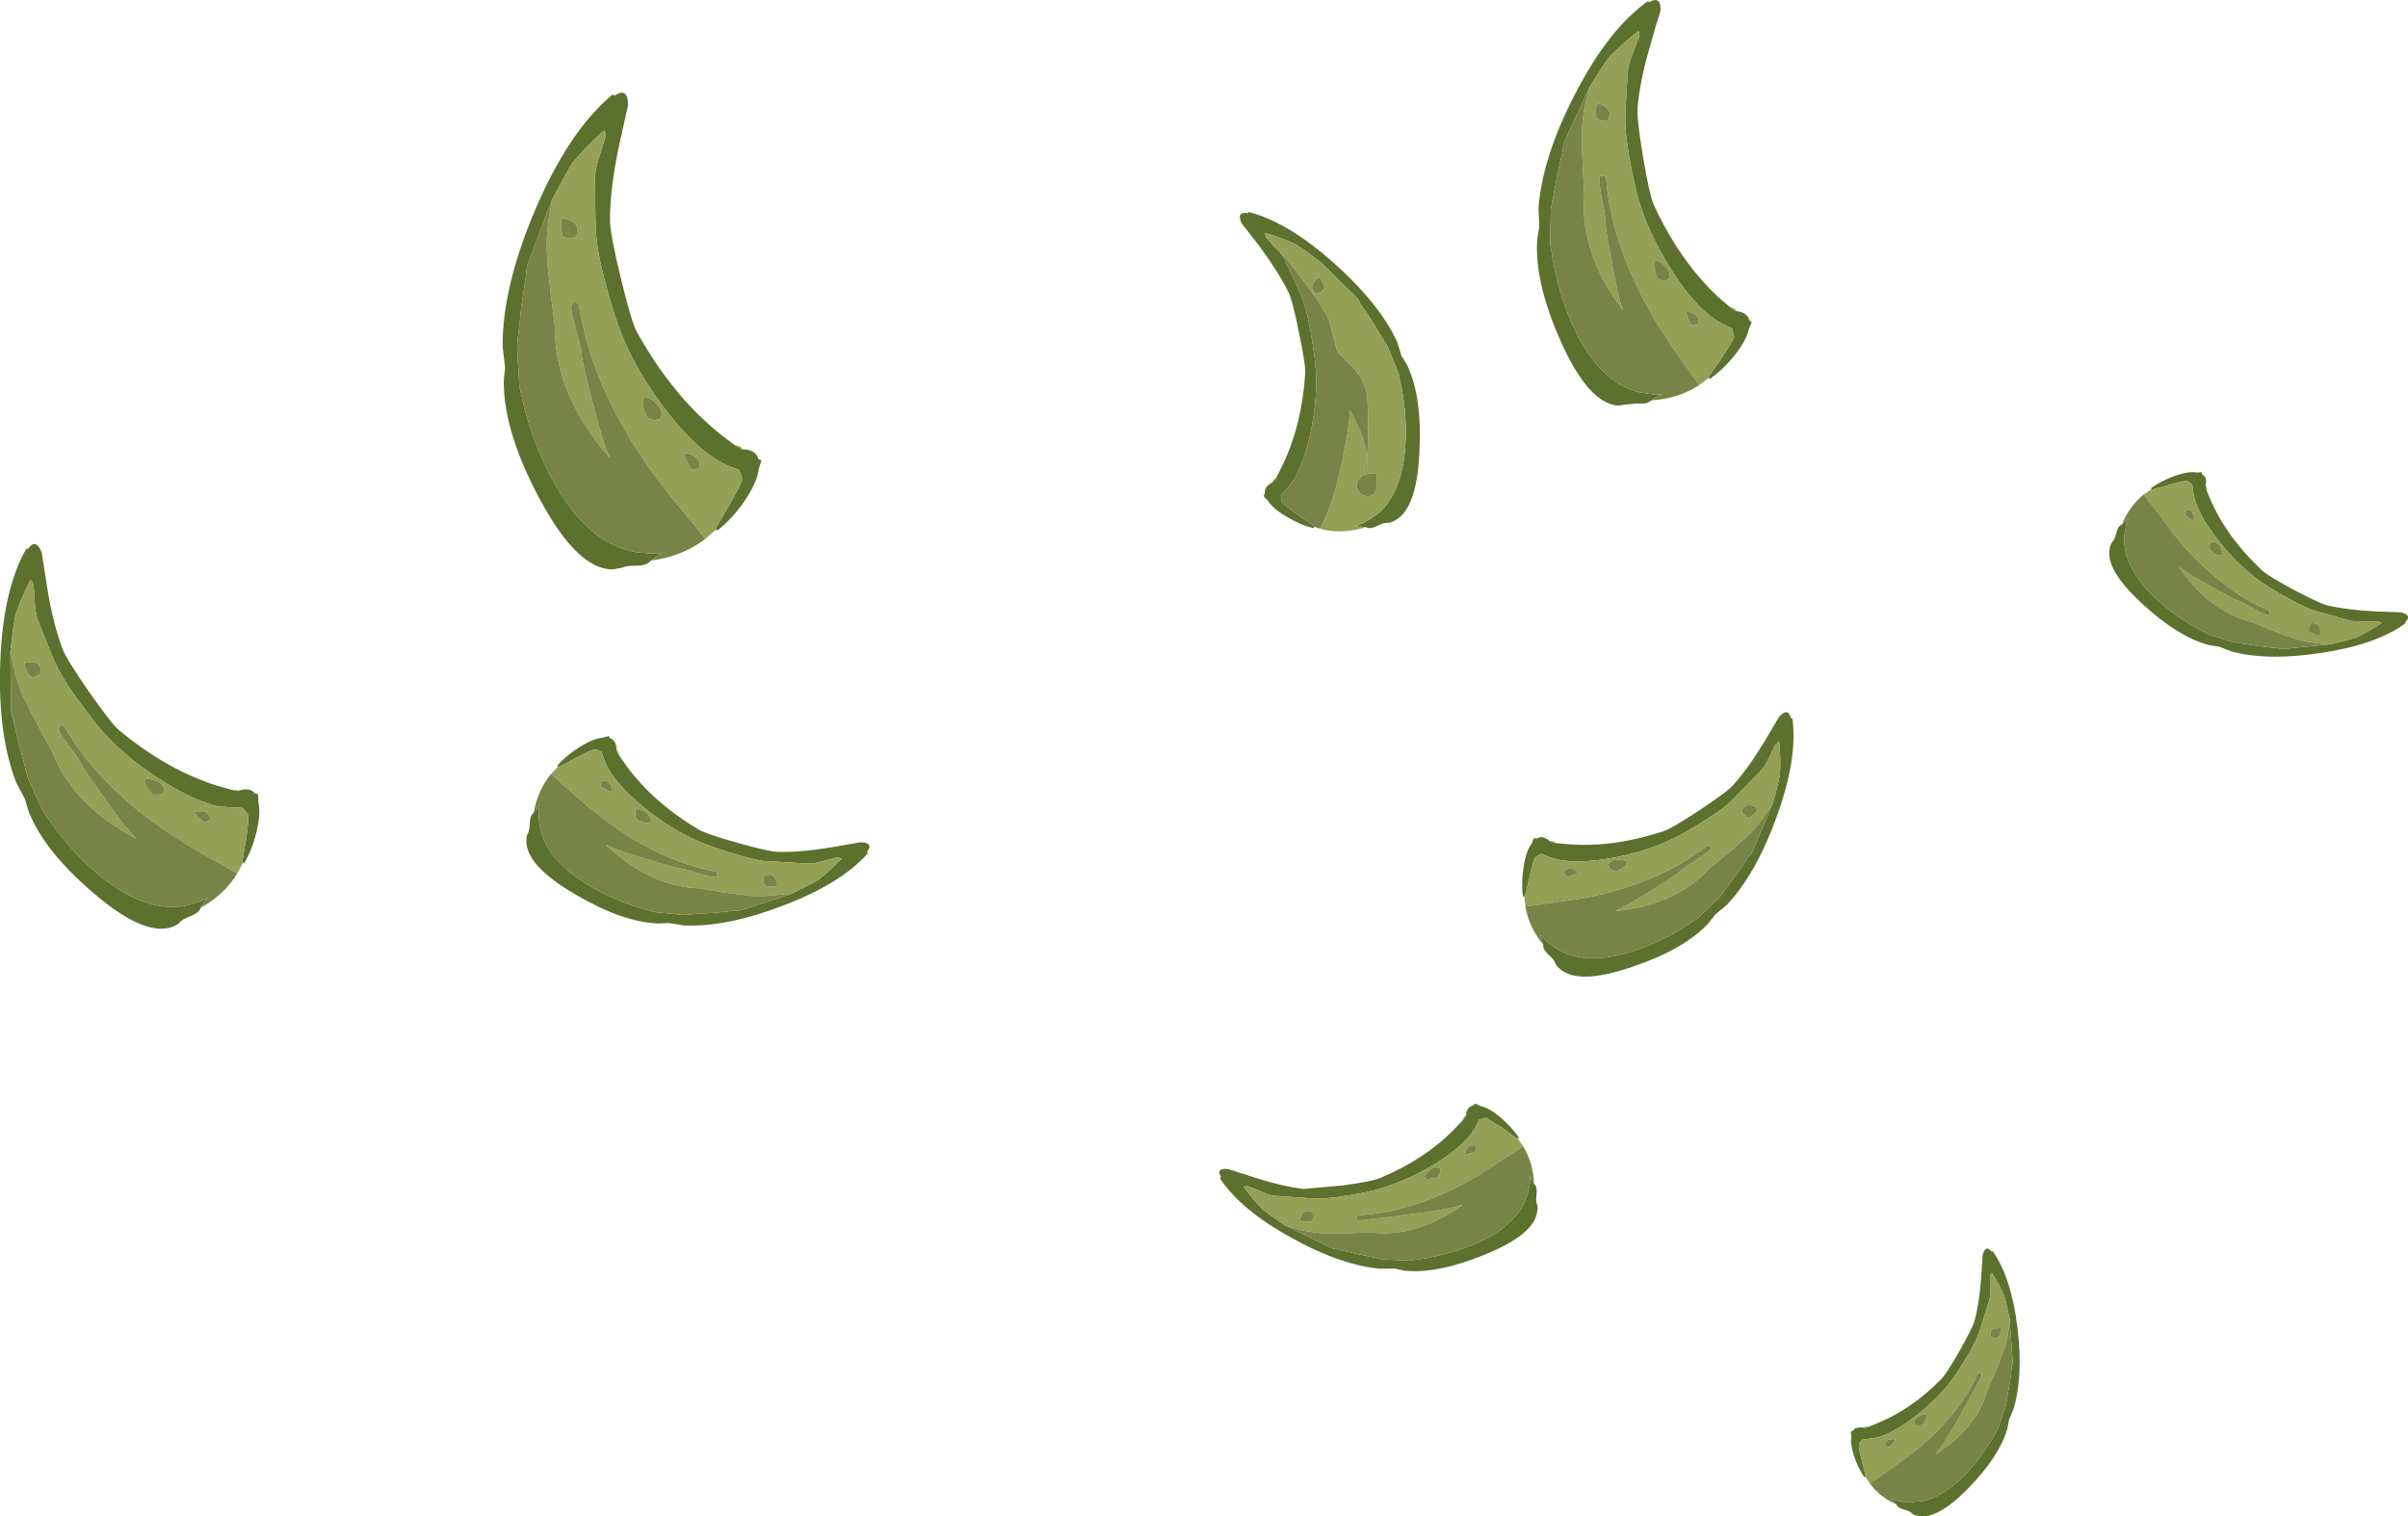 <?xml version="1.0" encoding="UTF-8" standalone="no"?>
<svg xmlns:ffdec="https://www.free-decompiler.com/flash" xmlns:xlink="http://www.w3.org/1999/xlink" ffdec:objectType="shape" height="381.85px" width="606.35px" xmlns="http://www.w3.org/2000/svg">
  <g transform="matrix(1.0, 0.0, 0.0, 1.0, 0.0, -163.6)">
    <path d="M430.3 258.75 L430.3 258.7 430.2 258.55 433.5 253.8 Q436.55 249.2 436.65 248.35 L436.1 246.25 Q433.5 245.3 430.8 243.3 426.45 239.9 421.95 233.2 414.45 222.05 411.85 210.95 409.45 200.4 409.25 194.6 409.15 191.8 409.95 181.15 410.05 179.65 411.4 176.35 L412.7 172.95 Q412.8 171.55 412.55 171.45 408.5 174.55 405.2 177.95 L403.45 180.5 400.45 185.2 400.15 185.8 393.9 199.3 Q393.6 200.0 393.6 200.7 L393.55 201.5 392.75 204.75 392.05 208.1 391.3 212.2 390.5 216.3 390.35 225.05 391.05 229.4 Q392.6 237.5 395.5 244.35 399.8 254.45 406.0 259.1 L405.95 259.1 406.8 259.7 Q409.65 261.65 412.9 262.4 L416.1 262.9 416.9 262.95 418.7 262.95 Q417.1 263.4 415.9 264.4 L415.55 264.6 Q414.7 265.4 412.55 265.2 L409.55 265.45 407.4 265.75 Q399.9 265.1 392.95 249.4 386.3 234.5 387.1 223.75 L387.6 220.7 387.6 220.5 387.4 216.05 Q388.35 203.25 396.6 187.3 405.1 170.85 414.95 163.9 L415.3 164.05 415.2 164.2 Q418.4 162.35 418.1 166.45 416.8 170.35 415.6 174.85 412.9 183.95 412.35 190.75 412.15 193.6 413.75 203.25 415.4 212.9 416.4 215.1 422.9 229.25 432.7 238.45 L435.65 240.95 436.95 241.95 437.1 241.95 437.3 241.95 438.1 242.1 Q440.1 242.6 440.5 244.3 L441.1 244.7 440.4 246.35 Q439.8 249.25 436.85 253.0 433.9 256.7 430.5 259.05 L430.3 258.75 M343.95 296.35 L341.3 296.1 342.7 295.55 343.35 295.3 345.65 293.9 Q348.05 292.35 349.65 289.95 L350.15 289.2 350.15 289.25 Q353.6 283.7 353.95 274.45 354.2 268.15 352.95 261.3 L352.2 257.7 349.4 250.85 347.55 247.85 345.8 244.9 344.2 242.4 Q342.8 240.65 342.6 240.1 L342.3 239.5 341.6 238.5 332.65 229.7 332.2 229.4 328.45 226.55 326.25 225.1 Q322.7 223.45 318.55 222.25 318.4 222.35 318.75 223.15 L318.85 223.4 320.9 225.75 Q323.0 227.85 323.5 229.05 327.4 237.15 328.15 239.4 329.75 244.1 330.95 253.1 332.3 262.65 329.75 273.7 328.25 280.25 325.85 284.3 324.3 286.65 322.55 288.2 322.55 289.55 322.8 290.05 323.1 290.65 326.9 293.3 L330.95 296.05 330.85 296.25 330.95 296.25 330.8 296.6 Q327.45 295.8 323.95 293.7 320.55 291.75 319.2 289.6 L319.1 289.45 Q318.55 289.15 318.2 288.5 L318.45 288.0 318.55 286.95 Q318.8 286.1 319.75 285.5 320.0 285.25 320.3 285.15 L320.35 285.1 320.55 285.1 320.6 285.05 321.35 283.95 322.85 280.95 Q327.8 270.8 328.65 257.75 328.85 255.75 327.15 247.65 325.55 239.55 324.5 237.3 321.95 232.15 317.25 225.75 L312.7 219.9 Q311.2 216.75 314.3 217.3 L314.1 217.2 314.45 217.0 Q324.3 219.5 335.9 229.85 347.25 239.95 351.8 249.65 L352.95 253.35 353.1 253.5 354.4 255.7 Q358.2 263.9 357.4 277.75 356.7 292.1 351.0 294.8 350.05 295.35 349.25 295.25 348.5 295.2 346.85 296.0 345.15 296.85 344.3 296.5 344.1 296.35 343.95 296.35 M446.45 365.75 L447.65 361.2 448.2 358.65 Q448.45 354.7 448.0 350.4 447.85 350.3 447.05 351.1 L445.65 353.9 Q444.45 356.65 443.5 357.55 L435.6 365.7 Q431.85 368.9 423.95 373.4 415.6 378.15 404.4 379.9 397.7 380.95 393.05 380.2 390.35 379.65 388.2 378.6 387.0 379.1 386.6 379.5 386.15 380.0 385.1 384.55 L384.0 389.3 383.8 389.3 383.85 389.35 383.5 389.35 Q383.0 386.0 383.65 381.95 384.2 378.05 385.7 376.0 L385.8 375.85 Q385.85 375.25 386.35 374.65 L386.9 374.75 387.9 374.4 Q388.75 374.35 389.7 375.0 L390.2 375.4 390.3 375.45 390.4 375.6 390.45 375.6 391.75 375.9 395.05 376.2 Q406.3 377.05 418.75 372.95 420.7 372.4 427.6 367.85 434.5 363.3 436.2 361.55 440.1 357.25 444.2 350.5 L448.0 344.1 Q450.35 341.55 451.0 344.65 L451.0 344.4 451.35 344.6 Q452.7 354.7 447.35 369.35 442.2 383.6 434.85 391.45 L431.9 393.9 431.8 394.05 430.2 396.1 Q424.05 402.7 410.9 407.1 397.25 411.8 392.65 407.45 391.8 406.75 391.55 406.0 391.35 405.3 390.0 404.05 388.6 402.8 388.6 401.85 L388.6 401.5 387.85 398.95 388.85 400.05 389.35 400.55 391.5 402.2 Q393.85 403.8 396.65 404.4 L397.55 404.6 397.5 404.6 Q403.95 405.75 412.65 402.65 418.6 400.5 424.45 396.85 L427.55 394.8 432.85 389.7 434.95 386.85 437.05 384.1 438.8 381.7 Q439.9 379.75 440.35 379.35 L440.8 378.9 441.4 377.85 446.25 366.25 446.45 365.75 M555.7 287.25 L556.85 290.0 Q561.0 299.15 569.5 307.15 570.8 308.45 577.25 311.95 583.75 315.4 585.9 316.0 590.9 317.2 597.95 317.55 L604.6 317.8 Q607.5 318.5 605.65 320.3 L605.65 320.6 Q598.3 325.95 584.55 328.0 571.15 330.1 561.85 327.65 L558.7 326.4 558.5 326.4 556.25 326.05 Q548.45 324.0 539.4 315.6 529.9 306.9 531.3 301.45 531.5 300.5 532.0 299.95 532.45 299.5 532.9 297.9 533.25 296.25 534.0 295.85 L534.3 295.7 535.95 294.05 535.5 295.25 535.35 295.9 534.95 298.3 Q534.75 300.8 535.4 303.3 L535.65 304.05 535.65 304.0 Q537.5 309.55 543.65 315.05 547.85 318.8 553.25 321.8 L556.15 323.4 Q558.9 324.2 562.4 325.35 L565.5 325.8 568.55 326.25 571.2 326.6 573.7 326.85 574.25 327.0 575.3 327.0 586.5 325.85 586.95 325.8 591.05 324.8 593.25 324.15 Q596.45 322.65 599.7 320.5 599.65 320.3 598.7 320.05 L595.9 320.15 592.15 320.0 582.4 317.25 Q578.3 315.7 571.35 311.45 564.1 306.95 557.95 298.85 554.25 294.05 552.9 290.1 552.15 287.75 552.05 285.6 L550.7 284.75 Q550.1 284.6 546.05 285.75 L541.85 286.9 541.8 286.75 541.75 286.8 541.6 286.55 Q544.05 284.75 547.45 283.5 550.75 282.3 553.0 282.55 L553.2 282.6 554.4 282.5 554.5 283.0 555.2 283.65 Q555.6 284.25 555.5 285.3 L555.4 285.85 555.4 285.9 555.35 286.1 555.4 286.1 555.7 287.25 M163.95 304.75 L163.55 305.1 Q162.65 306.05 160.15 306.05 157.55 306.05 156.65 306.55 L154.25 307.0 Q145.4 307.0 135.9 289.25 126.85 272.4 126.85 259.75 126.85 258.8 127.2 256.2 L127.15 255.95 126.55 250.7 Q126.55 235.7 134.8 216.35 143.35 196.4 154.25 187.4 L154.7 187.6 154.6 187.8 Q158.15 185.3 158.15 190.1 L155.9 200.2 Q153.6 211.0 153.6 219.05 153.6 222.35 156.3 233.55 159.0 244.7 160.35 247.15 169.2 263.15 181.4 272.95 L185.1 275.75 186.65 276.75 186.7 276.75 186.9 276.75 187.1 276.75 188.0 276.8 Q190.45 277.25 191.0 279.2 L191.75 279.55 191.1 281.55 Q190.65 285.1 187.55 289.65 184.35 294.35 180.6 297.2 L180.2 296.7 183.6 290.85 Q186.85 285.2 186.85 284.25 186.85 283.55 186.05 281.85 182.9 281.0 179.65 278.85 174.2 275.2 168.4 267.8 158.65 255.4 154.7 242.65 150.95 230.55 150.2 223.75 149.85 220.5 149.85 208.0 149.85 206.2 151.15 202.25 L152.45 198.15 Q152.45 196.55 152.1 196.45 147.6 200.45 144.1 204.7 L142.3 207.8 139.15 213.6 138.8 214.25 132.7 230.6 132.5 232.3 132.45 233.15 131.85 237.1 131.25 241.05 130.75 245.9 Q130.2 249.95 130.2 250.8 L130.8 260.95 131.95 266.0 Q134.4 275.35 138.45 283.15 144.35 294.55 152.0 299.45 L151.95 299.45 153.0 300.05 Q156.5 302.05 160.4 302.7 L164.1 303.0 165.05 303.0 167.15 302.8 Q165.35 303.5 163.95 304.75 M50.6 392.15 L50.4 392.5 Q49.95 393.55 47.95 394.3 45.9 395.1 45.35 395.8 44.7 396.5 43.55 396.95 36.5 399.65 23.5 388.45 11.05 377.85 7.15 367.8 L6.3 364.85 6.2 364.65 4.1 360.7 Q-0.55 348.75 0.05 330.8 0.65 312.3 6.6 301.8 L7.0 301.8 6.95 301.95 Q9.05 298.9 10.5 302.75 L11.85 311.4 Q13.35 320.75 15.8 327.15 16.85 329.8 22.45 337.85 28.05 345.85 29.9 347.4 41.85 357.4 54.65 361.45 L58.4 362.5 59.95 362.8 60.0 362.8 60.15 362.75 Q60.25 362.65 60.3 362.65 L61.1 362.45 Q63.15 362.05 64.2 363.4 L64.9 363.5 Q65.15 364.55 65.0 365.3 65.75 368.2 64.65 372.8 63.55 377.5 61.5 381.0 L61.2 380.85 61.2 380.8 61.0 380.7 61.95 375.0 Q62.75 369.5 62.45 368.75 L61.1 367.05 55.05 366.7 Q49.6 365.45 42.7 361.35 31.1 354.5 24.0 345.6 17.3 337.1 14.6 331.95 13.3 329.45 9.45 319.5 8.9 318.1 8.7 314.55 L8.45 310.9 Q7.95 309.6 7.65 309.65 5.3 314.2 3.85 318.65 L3.35 321.7 2.65 327.25 2.6 327.9 2.8 342.8 3.1 344.2 3.4 344.9 4.1 348.2 4.9 351.55 6.0 355.55 7.05 359.6 10.65 367.55 13.15 371.2 Q18.0 377.85 23.6 382.8 31.8 390.05 39.45 391.6 L39.4 391.6 40.4 391.75 Q43.8 392.3 47.1 391.6 L50.15 390.7 50.9 390.4 52.5 389.6 Q51.3 390.7 50.6 392.15 M140.5 356.65 L140.3 356.4 Q142.55 353.85 146.0 351.7 149.35 349.55 151.85 349.35 L152.0 349.3 153.3 348.95 153.55 349.45 Q154.1 349.65 154.45 350.0 155.05 350.6 155.2 351.7 L155.25 352.4 155.25 352.5 155.2 352.65 155.25 352.7 155.9 353.85 157.8 356.55 Q164.5 365.65 175.75 372.4 177.45 373.5 185.4 375.75 193.35 378.0 195.75 378.1 201.55 378.3 209.4 376.95 L216.7 375.7 Q220.15 375.75 218.25 378.25 L218.4 378.15 218.5 378.5 Q211.75 386.15 197.15 391.65 183.0 397.1 172.25 396.65 L168.5 396.05 168.3 396.05 165.7 396.15 Q156.65 395.8 144.75 388.75 132.3 381.5 132.55 375.15 132.55 374.05 132.95 373.4 133.35 372.75 133.4 370.9 133.45 369.1 134.2 368.45 L134.4 368.2 Q135.35 367.25 135.9 366.0 L135.7 367.45 135.65 368.15 Q135.65 369.5 135.8 370.85 136.15 373.65 137.5 376.2 L137.9 377.0 137.9 376.95 Q141.25 382.6 149.25 387.15 154.75 390.25 161.35 392.3 L164.95 393.3 172.3 394.0 175.8 393.7 179.25 393.5 182.2 393.25 185.0 392.9 185.65 392.95 186.85 392.75 198.8 388.85 199.3 388.65 203.5 386.55 205.8 385.35 Q208.95 382.95 211.95 379.8 L210.75 379.5 207.75 380.3 Q204.85 381.15 203.55 381.05 L192.25 380.4 Q187.4 379.65 178.8 376.6 169.75 373.4 161.1 366.05 155.95 361.65 153.45 357.65 152.1 355.25 151.5 352.95 150.35 352.35 149.8 352.3 149.1 352.3 145.0 354.45 L140.7 356.75 140.55 356.6 140.5 356.65 M386.3 461.8 L386.55 462.0 Q387.1 462.6 386.9 464.45 386.7 466.15 387.0 466.8 387.3 467.4 387.1 468.5 386.55 474.35 374.1 479.45 362.15 484.4 353.75 483.6 L351.4 483.1 351.25 483.05 347.6 483.1 Q337.6 482.2 325.2 475.3 312.45 468.3 307.2 460.35 L307.3 460.0 307.55 460.2 Q306.0 457.6 309.3 458.0 L315.85 460.1 Q322.85 462.35 328.3 463.0 L338.25 462.1 Q345.85 461.05 347.6 460.2 358.85 455.5 366.2 447.95 L368.3 445.75 369.1 444.7 369.15 444.65 Q369.0 444.55 369.15 444.55 L369.2 444.4 369.2 443.8 Q369.5 442.8 370.15 442.3 370.55 442.05 371.1 441.9 L371.4 441.5 372.5 441.95 372.75 442.1 Q375.0 442.6 377.8 444.95 380.7 447.45 382.45 450.05 L382.15 450.3 382.1 450.3 382.0 450.35 378.35 447.65 374.2 445.1 372.5 445.5 Q371.65 447.5 370.1 449.55 367.3 452.95 362.0 456.3 352.95 461.9 344.1 463.8 335.9 465.45 331.25 465.45 L320.65 464.7 Q319.55 464.6 316.95 463.35 L314.25 462.3 313.15 462.4 Q315.45 465.65 318.1 468.3 L320.0 469.7 323.6 472.2 Q323.85 472.4 324.1 472.4 L334.7 477.6 335.7 478.05 336.3 478.0 338.85 478.7 341.6 479.35 344.7 480.0 347.9 480.75 354.8 481.05 358.3 480.6 Q364.6 479.5 370.1 477.4 378.15 474.25 382.0 469.4 L381.95 469.45 382.45 468.75 Q384.05 466.65 384.7 464.05 L385.25 461.55 385.25 460.9 385.3 459.55 Q385.65 460.75 386.3 461.8 M470.5 522.9 L472.95 521.9 Q481.35 518.45 488.75 510.95 489.95 509.85 493.25 504.1 496.55 498.25 497.15 496.4 498.4 491.85 498.85 485.55 L499.25 479.6 Q500.0 476.85 501.6 478.9 L501.5 478.7 501.8 478.7 Q506.5 485.45 508.0 497.9 509.5 510.05 507.05 518.35 L505.85 521.2 505.85 521.35 505.45 523.4 Q503.45 530.35 495.65 538.35 487.55 546.65 482.65 545.25 481.75 545.05 481.35 544.6 480.95 544.15 479.5 543.75 478.0 543.35 477.65 542.7 L477.55 542.45 476.1 540.9 477.2 541.35 477.75 541.5 479.9 541.9 484.4 541.6 485.1 541.4 485.05 541.4 Q490.15 539.9 495.25 534.5 498.7 530.75 501.6 526.05 L503.1 523.4 505.05 517.8 505.5 515.0 506.0 512.3 506.35 509.9 506.6 507.65 506.8 507.15 506.8 506.2 506.05 496.1 506.05 495.65 505.2 491.95 504.7 489.95 Q503.45 487.0 501.55 484.1 L501.1 484.95 501.1 487.45 Q501.25 489.9 500.95 490.85 L498.2 499.6 Q496.7 503.3 492.7 509.35 488.4 515.8 481.0 521.2 476.6 524.4 472.95 525.55 L468.95 526.15 Q468.2 526.95 468.1 527.4 467.95 527.9 468.85 531.55 L469.8 535.35 469.7 535.4 469.7 535.45 469.45 535.6 Q467.9 533.35 466.85 530.25 465.85 527.2 466.2 525.25 L466.15 525.05 Q466.0 524.6 466.15 524.0 L466.55 523.9 467.15 523.25 468.65 523.0 469.15 523.15 469.3 523.15 Q469.35 523.1 469.4 523.2 L469.45 523.2 470.5 522.9" fill="#5b712d" fill-rule="evenodd" stroke="none"/>
    <path d="M400.45 185.2 L403.45 180.5 405.2 177.95 Q408.5 174.55 412.55 171.45 412.8 171.55 412.7 172.95 L411.4 176.35 Q410.05 179.65 409.95 181.15 409.15 191.8 409.25 194.6 409.45 200.4 411.85 210.95 414.45 222.05 421.95 233.2 426.45 239.9 430.8 243.3 433.5 245.3 436.1 246.25 L436.65 248.35 Q436.55 249.2 433.5 253.8 L430.2 258.55 430.3 258.7 430.3 258.75 427.85 260.6 425.65 257.4 Q420.35 250.1 417.7 245.75 405.75 226.45 404.4 208.1 L403.75 207.85 403.05 207.9 Q402.8 207.95 402.75 208.85 402.65 210.1 403.45 214.1 404.3 218.05 404.15 218.95 404.1 220.25 405.8 229.15 407.45 238.95 408.65 241.45 L408.55 241.6 Q402.65 233.7 400.4 226.05 398.4 219.55 398.95 212.65 L398.55 205.75 Q398.2 198.4 398.4 195.3 398.7 190.7 400.45 185.2 M437.3 241.95 L437.1 241.95 436.95 241.95 435.65 240.95 Q436.75 241.05 437.3 241.95 M402.95 194.0 L404.8 193.9 405.05 193.5 405.35 192.4 Q405.4 191.3 404.35 190.55 403.5 189.85 402.35 189.65 L402.15 190.05 Q401.9 190.45 401.8 191.2 L401.9 192.5 401.95 193.4 402.95 194.0 M416.5 230.5 Q416.45 231.25 416.85 232.25 L417.15 233.5 Q417.8 234.15 418.95 234.3 L419.95 234.1 Q420.35 233.9 420.45 233.1 420.5 231.9 419.3 230.65 418.3 229.55 417.2 229.15 L416.9 229.45 Q416.55 229.65 416.5 230.5 M424.95 243.3 Q425.35 244.45 425.9 245.45 L427.3 245.45 Q427.35 245.35 427.5 245.35 L427.8 244.45 Q427.8 243.55 426.75 242.65 L424.55 241.85 Q424.5 242.2 424.95 243.3 M318.75 223.15 Q318.4 222.35 318.55 222.25 322.7 223.45 326.25 225.1 L328.45 226.55 332.2 229.4 332.65 229.7 341.6 238.5 342.3 239.5 342.6 240.1 Q342.8 240.65 344.2 242.4 L345.8 244.9 347.55 247.85 349.4 250.85 352.2 257.7 352.95 261.3 Q354.2 268.15 353.95 274.45 353.6 283.7 350.15 289.25 L350.15 289.2 349.65 289.95 Q348.05 292.35 345.65 293.9 L343.35 295.3 342.7 295.55 341.3 296.1 343.95 296.35 Q338.5 298.05 333.35 297.0 L331.85 296.55 332.35 296.7 Q334.9 292.45 336.9 284.3 339.6 273.4 339.9 266.95 345.25 276.25 343.8 281.4 L344.25 281.55 Q344.1 280.3 344.3 277.9 L344.5 274.65 Q344.5 265.3 344.3 263.6 343.8 259.9 341.4 256.9 L336.75 252.2 334.85 245.0 Q334.85 243.8 331.3 238.6 327.45 232.95 322.6 227.35 L318.75 223.15 M321.35 283.95 L320.6 285.05 320.55 285.1 320.35 285.1 320.3 285.15 Q320.5 284.3 321.35 283.95 M332.05 233.45 Q331.2 234.05 330.75 234.75 330.2 235.7 330.5 236.45 L331.15 237.35 331.45 237.5 332.85 237.0 333.55 236.3 333.35 235.55 333.0 234.5 332.4 233.7 332.05 233.45 M342.3 287.55 Q343.15 288.55 344.45 288.55 346.2 288.55 346.65 286.45 346.85 285.4 346.7 284.15 346.7 282.5 346.4 282.75 344.1 282.65 342.8 283.6 341.65 284.45 341.65 285.75 341.65 286.7 342.3 287.55 M384.1 391.9 L383.85 389.35 383.8 389.3 384.0 389.3 385.1 384.55 Q386.15 380.0 386.6 379.5 387.0 379.1 388.2 378.6 390.35 379.65 393.05 380.2 397.7 380.95 404.4 379.9 415.6 378.15 423.95 373.4 431.85 368.9 435.6 365.7 L443.5 357.55 Q444.45 356.65 445.65 353.9 L447.05 351.1 Q447.85 350.3 448.0 350.4 448.45 354.7 448.2 358.65 L447.65 361.2 446.45 365.75 Q444.0 369.95 441.35 372.8 439.55 374.75 434.85 378.7 L430.3 382.4 Q426.35 386.7 421.15 389.15 415.1 392.15 406.9 393.0 L406.95 392.85 Q409.15 392.15 416.2 387.6 422.65 383.55 423.4 382.75 423.9 382.2 426.8 380.4 L430.5 377.85 430.85 377.15 430.5 376.7 430.0 376.45 Q417.85 386.1 399.1 389.7 L387.3 391.45 384.1 391.9 M390.2 375.4 Q391.1 375.25 391.75 375.9 L390.45 375.6 390.4 375.6 390.3 375.45 390.2 375.4 M397.55 383.3 Q396.75 382.55 395.75 382.35 394.75 382.2 394.15 382.75 393.6 383.25 393.7 383.4 L393.8 383.55 394.6 384.45 396.45 383.8 397.55 383.3 M409.2 381.7 Q409.7 381.25 409.6 380.9 L409.65 380.55 Q408.75 380.1 407.5 380.05 406.1 380.1 405.35 380.8 404.9 381.3 404.95 381.65 L405.45 382.35 Q406.25 383.0 407.0 383.05 L407.95 382.5 409.2 381.7 M438.6 368.05 L439.6 369.2 Q440.45 369.45 440.5 369.55 L441.1 369.1 441.95 368.35 442.5 367.5 442.6 367.1 Q441.75 366.55 440.9 366.4 439.8 366.2 439.2 366.8 438.7 367.3 438.65 367.7 L438.6 368.05 M539.85 288.1 L541.75 286.8 541.8 286.75 541.85 286.9 546.05 285.75 Q550.1 284.6 550.7 284.75 L552.05 285.6 Q552.15 287.75 552.9 290.1 554.25 294.05 557.95 298.85 564.1 306.95 571.35 311.45 578.3 315.7 582.4 317.25 L592.15 320.0 595.9 320.15 598.7 320.05 Q599.65 320.3 599.7 320.5 596.45 322.65 593.25 324.15 L591.05 324.8 586.95 325.8 Q582.6 325.7 579.3 324.8 576.95 324.25 571.85 322.2 L567.05 320.25 Q562.0 318.95 557.8 315.95 552.9 312.5 548.75 306.4 L548.85 306.4 Q550.35 307.85 556.95 311.4 562.85 314.75 563.85 315.0 564.45 315.15 567.1 316.65 569.7 318.2 570.65 318.45 L571.35 318.45 571.55 317.95 571.55 317.45 Q558.8 312.05 548.0 298.9 L541.6 290.4 539.85 288.1 M555.4 285.85 Q555.9 286.5 555.7 287.25 L555.4 286.1 555.35 286.1 555.4 285.9 555.4 285.85 M584.1 321.7 Q583.8 320.8 583.05 320.6 L582.1 320.5 581.8 320.6 581.35 321.9 581.45 322.75 582.1 323.0 583.0 323.4 583.95 323.45 584.25 323.35 Q584.35 322.5 584.1 321.7 M559.15 301.4 Q558.5 300.3 557.65 300.0 L556.8 300.05 556.45 300.75 Q556.3 301.65 556.6 302.25 L557.4 302.8 Q558.05 303.3 558.55 303.4 559.15 303.6 559.4 303.4 L559.65 303.25 Q559.65 302.35 559.15 301.4 M550.55 292.15 L550.2 293.15 551.5 294.35 552.35 294.95 Q552.6 294.0 552.35 293.15 552.0 292.3 551.35 292.05 L550.6 291.95 550.55 292.15 M139.15 213.6 L142.3 207.8 144.1 204.7 Q147.6 200.45 152.1 196.45 152.45 196.55 152.45 198.15 L151.15 202.25 Q149.85 206.2 149.85 208.0 149.85 220.5 150.2 223.75 150.95 230.55 154.7 242.65 158.65 255.4 168.4 267.8 174.2 275.2 179.65 278.85 182.9 281.0 186.05 281.85 186.85 283.55 186.85 284.25 186.85 285.2 183.6 290.85 L180.2 296.7 180.35 296.9 177.6 299.3 174.85 295.85 Q168.0 287.7 164.5 282.85 148.9 261.35 145.7 240.0 L144.9 239.75 144.15 239.9 Q143.85 240.0 143.85 241.05 143.85 242.5 145.15 247.05 146.45 251.6 146.45 252.65 146.45 254.15 149.1 264.5 151.95 275.7 153.5 278.6 L153.4 278.75 Q145.95 270.1 142.6 261.35 139.7 253.85 139.7 245.75 L138.7 237.75 Q137.65 229.2 137.65 225.55 137.65 220.15 139.15 213.6 M187.1 276.75 L186.9 276.75 186.7 276.75 186.65 276.75 185.1 275.75 Q186.35 275.7 187.1 276.75 M144.2 219.45 Q143.15 218.8 141.7 218.6 L141.5 219.1 Q141.25 219.55 141.25 220.5 L141.45 222.0 141.65 223.0 142.8 223.65 144.95 223.35 145.2 222.9 145.45 221.55 Q145.45 220.3 144.2 219.45 M2.65 327.25 L3.35 321.7 3.85 318.65 Q5.3 314.2 7.65 309.65 7.95 309.6 8.45 310.9 L8.7 314.55 Q8.9 318.1 9.45 319.5 13.3 329.45 14.6 331.95 17.3 337.1 24.0 345.6 31.1 354.5 42.7 361.35 49.6 365.45 55.05 366.7 L61.1 367.05 62.45 368.75 Q62.75 369.5 61.95 375.0 L61.0 380.7 61.2 380.8 61.2 380.85 59.75 383.55 56.45 381.65 Q48.5 377.3 44.25 374.5 25.15 362.25 16.05 346.25 L15.35 346.3 14.75 346.65 Q14.55 346.8 14.9 347.65 15.35 348.8 17.8 352.05 20.2 355.25 20.5 356.1 21.0 357.3 26.35 364.65 32.05 372.75 34.2 374.55 L34.15 374.7 Q25.5 370.1 20.15 364.2 15.55 359.15 13.05 352.7 L9.75 346.65 Q6.25 340.15 5.15 337.25 3.45 332.95 2.65 327.25 M60.3 362.65 Q60.25 362.65 60.15 362.75 L60.0 362.8 59.95 362.8 58.4 362.5 60.3 362.65 M10.35 332.8 Q10.45 332.4 10.15 331.65 9.75 330.65 8.5 330.4 L6.25 330.45 6.25 330.9 Q6.2 331.35 6.45 332.1 L7.1 333.25 7.55 334.0 8.65 334.1 10.3 333.25 10.35 332.8 M36.65 359.75 L36.5 360.15 Q36.3 360.5 36.6 361.25 36.9 361.95 37.65 362.7 L38.5 363.7 40.45 363.65 41.25 363.05 Q41.55 362.7 41.25 361.9 40.8 360.8 39.2 360.2 37.8 359.65 36.65 359.75 M49.75 369.2 L51.5 370.7 52.8 370.1 52.95 369.95 52.75 369.0 Q52.4 368.15 51.1 367.85 L48.75 368.05 49.75 369.2 M155.25 352.4 Q155.95 352.95 155.9 353.85 L155.25 352.7 155.2 352.65 155.25 352.5 155.25 352.4 M138.75 358.5 L140.5 356.65 140.55 356.6 140.7 356.75 145.0 354.45 Q149.1 352.3 149.8 352.3 150.35 352.35 151.5 352.95 152.1 355.25 153.45 357.65 155.95 361.65 161.1 366.05 169.75 373.4 178.8 376.6 187.4 379.65 192.25 380.4 L203.55 381.05 Q204.85 381.15 207.75 380.3 L210.75 379.5 211.95 379.8 Q208.95 382.95 205.8 385.35 L203.5 386.55 199.3 388.65 190.6 389.4 181.9 388.3 176.15 387.3 Q170.3 387.1 165.05 384.8 158.85 382.15 152.8 376.55 L152.95 376.45 Q154.95 377.65 163.0 380.0 170.3 382.25 171.4 382.3 172.15 382.3 175.35 383.35 178.6 384.4 179.7 384.45 L180.5 384.3 180.6 383.7 180.45 383.15 Q165.2 380.3 150.25 368.45 146.8 365.8 141.2 360.65 L138.75 358.5 M159.95 368.45 Q159.95 369.45 160.4 370.05 L161.45 370.45 Q162.25 370.85 162.9 370.85 L163.75 370.65 164.05 370.45 Q163.8 369.45 163.0 368.5 162.1 367.45 161.05 367.35 160.35 367.35 160.15 367.65 L159.95 368.45 M151.45 360.25 L151.4 360.4 151.25 361.6 152.95 362.6 154.1 363.1 Q154.1 362.0 153.65 361.1 153.05 360.2 152.25 360.15 L151.45 360.25 M162.5 263.45 L162.15 263.85 Q161.85 264.15 161.85 265.1 161.85 266.0 162.3 267.1 L162.85 268.6 Q163.6 269.25 164.95 269.4 L166.1 269.1 Q166.6 268.8 166.6 267.8 166.6 266.4 165.1 265.05 163.8 263.85 162.5 263.45 M175.95 281.55 Q176.15 281.45 176.15 280.45 176.15 279.35 174.85 278.5 173.65 277.75 172.2 277.7 172.15 278.1 172.75 279.4 L174.05 281.75 175.7 281.65 Q175.7 281.5 175.95 281.55 M193.25 386.75 L194.4 386.9 195.4 386.75 195.75 386.6 Q195.65 385.6 195.2 384.85 194.65 383.9 193.75 383.85 L192.75 384.0 192.4 384.2 192.2 385.7 192.55 386.6 193.25 386.75 M323.6 472.2 L320.0 469.7 318.1 468.3 Q315.45 465.65 313.15 462.4 L314.25 462.3 316.95 463.35 Q319.55 464.6 320.65 464.7 L331.25 465.45 Q335.9 465.45 344.1 463.8 352.95 461.9 362.0 456.3 367.3 452.95 370.1 449.55 371.65 447.5 372.5 445.5 L374.2 445.1 378.35 447.65 382.0 450.35 382.1 450.3 382.15 450.3 383.55 452.25 381.05 453.9 371.65 459.95 Q356.35 468.9 341.75 469.65 L341.6 470.15 Q341.55 470.55 341.65 470.65 341.7 470.8 342.3 470.95 L346.5 470.45 350.3 470.0 358.35 468.95 Q366.1 467.8 368.05 467.0 L368.3 467.05 Q361.95 471.5 355.8 473.15 350.7 474.6 345.25 473.95 L339.8 474.15 Q334.05 474.3 331.6 474.05 327.95 473.65 323.6 472.2 M369.2 444.4 L369.15 444.55 Q369.0 444.55 369.15 444.65 L369.1 444.7 368.3 445.75 Q368.45 444.85 369.2 444.4 M470.85 537.2 L469.7 535.45 469.7 535.4 469.8 535.35 468.85 531.55 Q467.95 527.9 468.1 527.4 468.2 526.95 468.95 526.15 L472.95 525.55 Q476.6 524.4 481.0 521.2 488.4 515.8 492.7 509.35 496.7 503.3 498.2 499.6 L500.95 490.85 Q501.25 489.9 501.1 487.45 L501.1 484.95 501.55 484.1 Q503.45 487.0 504.7 489.95 L505.2 491.95 506.05 495.65 Q505.8 499.6 504.95 502.6 L502.4 509.2 500.5 513.5 Q499.25 518.05 496.45 521.7 493.15 526.05 487.6 529.7 L487.6 529.5 Q488.85 528.2 492.3 522.4 L495.7 516.25 Q495.85 515.75 497.3 513.35 L499.0 510.15 499.0 509.55 498.6 509.35 498.15 509.35 Q492.9 520.75 480.8 530.15 L472.95 535.7 470.85 537.2 M469.15 523.15 Q469.75 522.7 470.5 522.9 L469.45 523.2 469.4 523.2 Q469.35 523.1 469.3 523.15 L469.15 523.15 M502.25 498.15 Q501.4 498.4 501.2 499.1 L501.15 499.9 501.2 500.15 502.4 500.65 503.1 500.55 503.4 500.05 503.75 499.2 503.8 498.4 503.8 498.05 502.25 498.15 M358.9 460.2 Q359.0 460.5 359.65 460.5 L361.0 460.3 362.05 460.15 362.7 458.7 362.65 457.9 Q362.45 457.55 361.8 457.55 360.85 457.5 359.85 458.35 358.95 459.1 358.65 460.0 L358.9 460.2 M327.95 469.25 Q327.45 469.9 327.2 470.85 L327.6 471.0 328.45 471.3 329.5 471.25 330.2 471.2 330.6 470.45 330.55 468.95 330.3 468.8 Q330.0 468.55 329.45 468.5 328.6 468.4 327.95 469.25 M368.8 454.45 L369.9 454.2 371.65 453.5 371.6 452.35 371.55 452.2 Q371.6 452.0 370.85 452.0 370.1 452.05 369.5 452.7 369.0 453.45 368.8 454.45 M476.75 526.9 L477.35 526.1 Q476.45 525.9 475.7 526.1 474.95 526.35 474.7 526.95 474.45 527.55 474.65 527.6 L474.75 527.65 475.65 528.05 476.75 526.9 M484.05 522.5 L484.5 521.75 485.1 520.7 Q485.3 520.2 485.1 520.0 L485.05 519.75 Q484.2 519.7 483.3 520.15 482.3 520.7 482.05 521.45 481.85 522.0 482.05 522.25 L482.65 522.55 484.05 522.5" fill="#93a055" fill-rule="evenodd" stroke="none"/>
    <path d="M415.9 264.4 Q417.1 263.4 418.7 262.95 L416.9 262.95 416.1 262.9 412.9 262.4 Q409.65 261.65 406.8 259.7 L405.95 259.1 406.0 259.1 Q399.8 254.45 395.5 244.35 392.6 237.5 391.05 229.4 L390.35 225.05 390.5 216.3 391.3 212.2 392.05 208.1 392.75 204.75 393.55 201.5 393.6 200.7 Q393.6 200.0 393.9 199.3 L400.15 185.8 400.45 185.2 Q398.7 190.7 398.4 195.3 398.2 198.4 398.55 205.75 L398.95 212.65 Q398.4 219.55 400.4 226.05 402.65 233.7 408.55 241.6 L408.65 241.45 Q407.45 238.95 405.8 229.15 404.1 220.25 404.15 218.95 404.3 218.05 403.45 214.1 402.65 210.1 402.75 208.85 402.8 207.95 403.05 207.9 L403.75 207.85 404.4 208.1 Q405.75 226.45 417.7 245.75 420.35 250.1 425.65 257.4 L427.85 260.6 Q422.6 264.0 415.9 264.4 M424.95 243.3 Q424.5 242.2 424.55 241.85 L426.75 242.65 Q427.8 243.55 427.8 244.45 L427.5 245.35 Q427.35 245.35 427.3 245.45 L425.9 245.45 Q425.35 244.45 424.95 243.3 M416.5 230.5 Q416.55 229.65 416.9 229.45 L417.2 229.15 Q418.3 229.55 419.3 230.65 420.5 231.9 420.45 233.1 420.35 233.9 419.95 234.1 L418.95 234.3 Q417.8 234.15 417.15 233.5 L416.85 232.25 Q416.45 231.25 416.5 230.5 M402.95 194.0 L401.95 193.4 401.9 192.5 401.8 191.2 Q401.9 190.45 402.15 190.05 L402.35 189.65 Q403.5 189.85 404.35 190.55 405.4 191.3 405.35 192.4 L405.05 193.5 404.8 193.9 402.95 194.0 M318.75 223.15 L322.6 227.35 Q327.45 232.95 331.3 238.6 334.85 243.8 334.85 245.0 L336.75 252.2 341.4 256.9 Q343.8 259.9 344.3 263.6 344.5 265.3 344.5 274.65 L344.3 277.9 Q344.1 280.3 344.25 281.55 L343.8 281.4 Q345.25 276.25 339.9 266.95 339.6 273.4 336.9 284.3 334.9 292.45 332.35 296.7 L331.85 296.55 330.95 296.25 330.85 296.25 330.95 296.05 326.9 293.3 Q323.1 290.65 322.8 290.05 322.55 289.55 322.55 288.2 324.3 286.65 325.85 284.3 328.25 280.25 329.75 273.7 332.3 262.65 330.95 253.1 329.75 244.1 328.15 239.4 327.4 237.15 323.5 229.05 323.0 227.85 320.9 225.75 L318.85 223.4 318.75 223.15 M332.05 233.45 L332.4 233.7 333.0 234.5 333.35 235.55 333.55 236.3 332.85 237.0 331.45 237.5 331.15 237.35 330.5 236.45 Q330.2 235.7 330.75 234.75 331.2 234.05 332.05 233.45 M342.3 287.55 Q341.65 286.7 341.65 285.75 341.65 284.45 342.8 283.6 344.1 282.65 346.4 282.75 346.7 282.5 346.7 284.15 346.85 285.4 346.65 286.45 346.2 288.55 344.45 288.55 343.15 288.55 342.3 287.55 M384.1 391.9 L387.3 391.45 399.1 389.7 Q417.85 386.1 430.0 376.45 L430.5 376.7 430.85 377.15 430.5 377.85 426.8 380.4 Q423.9 382.2 423.4 382.75 422.65 383.55 416.2 387.6 409.15 392.15 406.95 392.85 L406.9 393.0 Q415.1 392.15 421.15 389.15 426.35 386.7 430.3 382.4 L434.85 378.7 Q439.55 374.75 441.35 372.8 444.0 369.95 446.45 365.75 L446.25 366.25 441.4 377.85 440.8 378.9 440.35 379.35 Q439.9 379.75 438.8 381.7 L437.05 384.1 434.95 386.85 432.85 389.7 427.55 394.8 424.45 396.85 Q418.6 400.5 412.65 402.65 403.95 405.75 397.5 404.6 L397.55 404.6 396.65 404.4 Q393.85 403.8 391.5 402.2 L389.35 400.55 388.85 400.05 387.85 398.95 388.6 401.5 Q385.0 397.1 384.1 391.9 M397.55 383.3 L396.45 383.8 394.6 384.45 393.8 383.55 393.7 383.4 Q393.6 383.25 394.15 382.75 394.75 382.2 395.75 382.35 396.75 382.55 397.55 383.3 M438.6 368.05 L438.65 367.7 Q438.7 367.3 439.2 366.8 439.8 366.2 440.9 366.4 441.75 366.55 442.6 367.1 L442.5 367.5 441.95 368.35 441.1 369.1 440.5 369.55 Q440.45 369.45 439.6 369.2 L438.6 368.05 M409.2 381.7 L407.95 382.5 407.0 383.05 Q406.25 383.0 405.45 382.35 L404.95 381.65 Q404.9 381.3 405.35 380.8 406.1 380.1 407.5 380.05 408.75 380.1 409.65 380.55 L409.6 380.9 Q409.7 381.25 409.2 381.7 M534.3 295.7 Q536.2 291.0 539.85 288.1 L541.6 290.4 548.0 298.9 Q558.8 312.05 571.55 317.45 L571.55 317.95 571.35 318.45 570.65 318.45 Q569.7 318.2 567.1 316.65 564.45 315.15 563.85 315.0 562.85 314.75 556.95 311.4 550.35 307.85 548.85 306.4 L548.75 306.4 Q552.9 312.5 557.8 315.95 562.0 318.95 567.05 320.25 L571.85 322.2 Q576.95 324.25 579.3 324.8 582.6 325.7 586.95 325.8 L586.5 325.85 575.3 327.0 574.25 327.0 573.7 326.85 571.2 326.6 568.55 326.25 565.5 325.8 562.4 325.35 Q558.9 324.2 556.15 323.4 L553.25 321.8 Q547.85 318.8 543.65 315.05 537.5 309.55 535.65 304.0 L535.65 304.05 535.4 303.3 Q534.75 300.8 534.95 298.3 L535.35 295.9 535.5 295.25 535.95 294.05 534.3 295.7 M550.55 292.15 L550.6 291.95 551.35 292.05 Q552.0 292.3 552.35 293.15 552.6 294.0 552.35 294.95 L551.5 294.35 550.2 293.15 550.55 292.15 M559.15 301.4 Q559.65 302.35 559.65 303.25 L559.4 303.4 Q559.15 303.6 558.55 303.4 558.05 303.3 557.4 302.8 L556.6 302.25 Q556.3 301.65 556.45 300.75 L556.8 300.05 557.65 300.0 Q558.5 300.3 559.15 301.4 M584.1 321.7 Q584.35 322.5 584.25 323.35 L583.95 323.45 583.0 323.4 582.1 323.0 581.45 322.75 581.35 321.9 581.8 320.6 582.1 320.5 583.05 320.6 Q583.8 320.8 584.1 321.7 M163.95 304.75 Q165.35 303.5 167.15 302.8 L165.05 303.0 164.1 303.0 160.4 302.7 Q156.5 302.05 153.0 300.05 L151.95 299.45 152.0 299.45 Q144.35 294.55 138.45 283.15 134.4 275.35 131.95 266.0 L130.8 260.95 130.2 250.8 Q130.2 249.95 130.75 245.9 L131.25 241.05 131.85 237.1 132.45 233.15 132.5 232.3 132.7 230.6 138.8 214.25 139.15 213.6 Q137.65 220.15 137.65 225.55 137.65 229.2 138.7 237.75 L139.7 245.75 Q139.7 253.85 142.6 261.35 145.95 270.1 153.4 278.75 L153.5 278.6 Q151.95 275.7 149.1 264.5 146.45 254.15 146.45 252.65 146.45 251.6 145.15 247.05 143.85 242.5 143.85 241.05 143.85 240.0 144.15 239.9 L144.9 239.75 145.7 240.0 Q148.9 261.35 164.5 282.85 168.0 287.7 174.85 295.85 L177.6 299.3 Q171.8 303.75 163.95 304.75 M144.2 219.45 Q145.45 220.3 145.45 221.55 L145.2 222.9 144.95 223.35 142.8 223.65 141.65 223.0 141.45 222.0 141.25 220.5 Q141.25 219.55 141.5 219.1 L141.7 218.6 Q143.15 218.8 144.2 219.45 M50.6 392.15 Q51.3 390.7 52.5 389.6 L50.9 390.4 50.15 390.7 47.1 391.6 Q43.8 392.3 40.4 391.75 L39.4 391.6 39.45 391.6 Q31.8 390.05 23.6 382.8 18.0 377.85 13.15 371.2 L10.65 367.55 7.05 359.6 6.0 355.55 4.9 351.55 4.1 348.2 3.4 344.9 3.1 344.2 2.8 342.8 2.6 327.9 2.65 327.25 Q3.45 332.95 5.15 337.25 6.25 340.15 9.75 346.65 L13.05 352.7 Q15.55 359.15 20.15 364.2 25.5 370.1 34.15 374.7 L34.2 374.55 Q32.05 372.75 26.35 364.65 21.0 357.3 20.5 356.1 20.2 355.25 17.8 352.05 15.35 348.8 14.9 347.65 14.55 346.8 14.75 346.65 L15.35 346.3 16.05 346.25 Q25.15 362.25 44.25 374.5 48.5 377.3 56.45 381.65 L59.75 383.55 Q56.5 388.9 50.6 392.15 M49.75 369.2 L48.75 368.05 51.1 367.85 Q52.4 368.15 52.75 369.0 L52.95 369.95 52.8 370.1 51.5 370.7 49.75 369.2 M36.65 359.75 Q37.8 359.65 39.2 360.2 40.8 360.8 41.25 361.9 41.55 362.7 41.25 363.05 L40.45 363.65 38.5 363.7 37.65 362.7 Q36.9 361.95 36.6 361.25 36.3 360.5 36.5 360.15 L36.65 359.75 M10.35 332.8 L10.3 333.25 8.65 334.1 7.55 334.0 7.1 333.25 6.45 332.1 Q6.2 331.35 6.25 330.9 L6.25 330.45 8.5 330.4 Q9.75 330.65 10.15 331.65 10.45 332.4 10.35 332.8 M134.4 368.2 Q135.4 362.6 138.75 358.5 L141.2 360.65 Q146.8 365.8 150.25 368.45 165.2 380.3 180.45 383.15 L180.6 383.7 180.5 384.3 179.7 384.45 Q178.6 384.4 175.35 383.35 172.15 382.3 171.4 382.3 170.3 382.25 163.0 380.0 154.95 377.65 152.95 376.45 L152.8 376.55 Q158.85 382.15 165.05 384.8 170.3 387.1 176.15 387.3 L181.9 388.3 190.6 389.4 199.3 388.65 198.8 388.85 186.85 392.75 185.65 392.95 185.0 392.9 182.2 393.25 179.25 393.5 175.8 393.7 172.3 394.0 164.95 393.3 161.35 392.3 Q154.75 390.25 149.25 387.15 141.25 382.6 137.9 376.95 L137.9 377.0 137.5 376.2 Q136.15 373.65 135.8 370.85 135.65 369.5 135.65 368.15 L135.7 367.45 135.9 366.0 Q135.35 367.25 134.4 368.2 M151.45 360.25 L152.25 360.15 Q153.05 360.2 153.65 361.1 154.1 362.0 154.1 363.1 L152.95 362.6 151.25 361.6 151.4 360.4 151.45 360.25 M159.95 368.45 L160.15 367.65 Q160.35 367.35 161.05 367.35 162.1 367.45 163.0 368.5 163.8 369.45 164.05 370.45 L163.75 370.65 162.9 370.85 Q162.25 370.85 161.45 370.45 L160.4 370.05 Q159.95 369.45 159.95 368.45 M175.95 281.55 Q175.7 281.5 175.7 281.65 L174.05 281.75 172.75 279.4 Q172.15 278.1 172.2 277.7 173.65 277.75 174.85 278.5 176.15 279.35 176.15 280.45 176.15 281.45 175.95 281.55 M162.5 263.45 Q163.8 263.85 165.1 265.05 166.6 266.4 166.6 267.8 166.6 268.8 166.1 269.1 L164.95 269.4 Q163.6 269.25 162.85 268.6 L162.3 267.1 Q161.85 266.0 161.85 265.1 161.85 264.15 162.15 263.85 L162.5 263.45 M193.25 386.75 L192.55 386.6 192.2 385.7 192.4 384.2 192.75 384.0 193.75 383.85 Q194.65 383.9 195.2 384.85 195.65 385.6 195.75 386.6 L195.4 386.75 194.4 386.9 193.25 386.75 M386.3 461.8 Q385.65 460.75 385.3 459.55 L385.25 460.9 385.25 461.55 384.7 464.05 Q384.05 466.65 382.45 468.75 L381.95 469.45 382.0 469.4 Q378.15 474.25 370.1 477.4 364.6 479.5 358.3 480.6 L354.8 481.05 347.9 480.75 344.7 480.0 341.6 479.35 338.85 478.7 336.3 478.0 335.7 478.05 334.7 477.6 324.1 472.4 Q323.85 472.4 323.6 472.2 327.95 473.65 331.6 474.05 334.05 474.3 339.8 474.15 L345.25 473.95 Q350.7 474.6 355.8 473.15 361.95 471.5 368.3 467.05 L368.05 467.0 Q366.1 467.8 358.35 468.95 L350.3 470.0 346.5 470.45 342.3 470.95 Q341.7 470.8 341.65 470.65 341.55 470.55 341.6 470.15 L341.75 469.65 Q356.35 468.9 371.65 459.95 L381.05 453.9 383.55 452.25 Q386.1 456.5 386.3 461.8 M477.55 542.45 Q473.4 540.6 470.85 537.2 L472.95 535.7 480.8 530.15 Q492.9 520.75 498.15 509.35 L498.6 509.35 499.0 509.55 499.0 510.15 497.3 513.35 Q495.85 515.75 495.7 516.25 L492.3 522.4 Q488.85 528.2 487.6 529.5 L487.6 529.7 Q493.15 526.05 496.45 521.7 499.25 518.05 500.5 513.5 L502.4 509.2 504.95 502.6 Q505.8 499.6 506.05 495.65 L506.05 496.1 506.8 506.2 506.8 507.15 506.6 507.65 506.35 509.9 506.0 512.3 505.5 515.0 505.05 517.8 503.1 523.4 501.6 526.05 Q498.7 530.75 495.25 534.5 490.15 539.9 485.05 541.4 L485.1 541.4 484.4 541.6 479.9 541.9 477.75 541.5 477.2 541.35 476.1 540.9 477.55 542.45 M502.25 498.15 L503.8 498.05 503.8 498.4 503.75 499.2 503.4 500.05 503.1 500.55 502.4 500.65 501.2 500.15 501.15 499.9 501.2 499.1 Q501.4 498.4 502.25 498.15 M327.95 469.25 Q328.6 468.4 329.45 468.5 330.0 468.55 330.3 468.8 L330.55 468.95 330.6 470.45 330.2 471.2 329.5 471.25 328.45 471.3 327.6 471.0 327.2 470.85 Q327.45 469.9 327.95 469.25 M358.9 460.2 L358.65 460.0 Q358.95 459.1 359.85 458.35 360.85 457.5 361.8 457.55 362.45 457.55 362.65 457.9 L362.7 458.7 362.05 460.15 361.0 460.3 359.65 460.5 Q359.0 460.5 358.9 460.2 M368.8 454.45 Q369.0 453.45 369.5 452.7 370.1 452.05 370.85 452.0 371.6 452.0 371.55 452.2 L371.6 452.35 371.65 453.5 369.9 454.2 368.8 454.45 M484.05 522.5 L482.65 522.55 482.05 522.25 Q481.85 522.0 482.05 521.45 482.3 520.7 483.3 520.15 484.2 519.7 485.05 519.75 L485.1 520.0 Q485.3 520.2 485.1 520.7 L484.5 521.75 484.05 522.5 M476.75 526.9 L475.65 528.05 474.75 527.65 474.65 527.6 Q474.45 527.55 474.7 526.95 474.95 526.35 475.7 526.1 476.45 525.9 477.35 526.1 L476.75 526.9" fill="#788347" fill-rule="evenodd" stroke="none"/>
  </g>
</svg>
